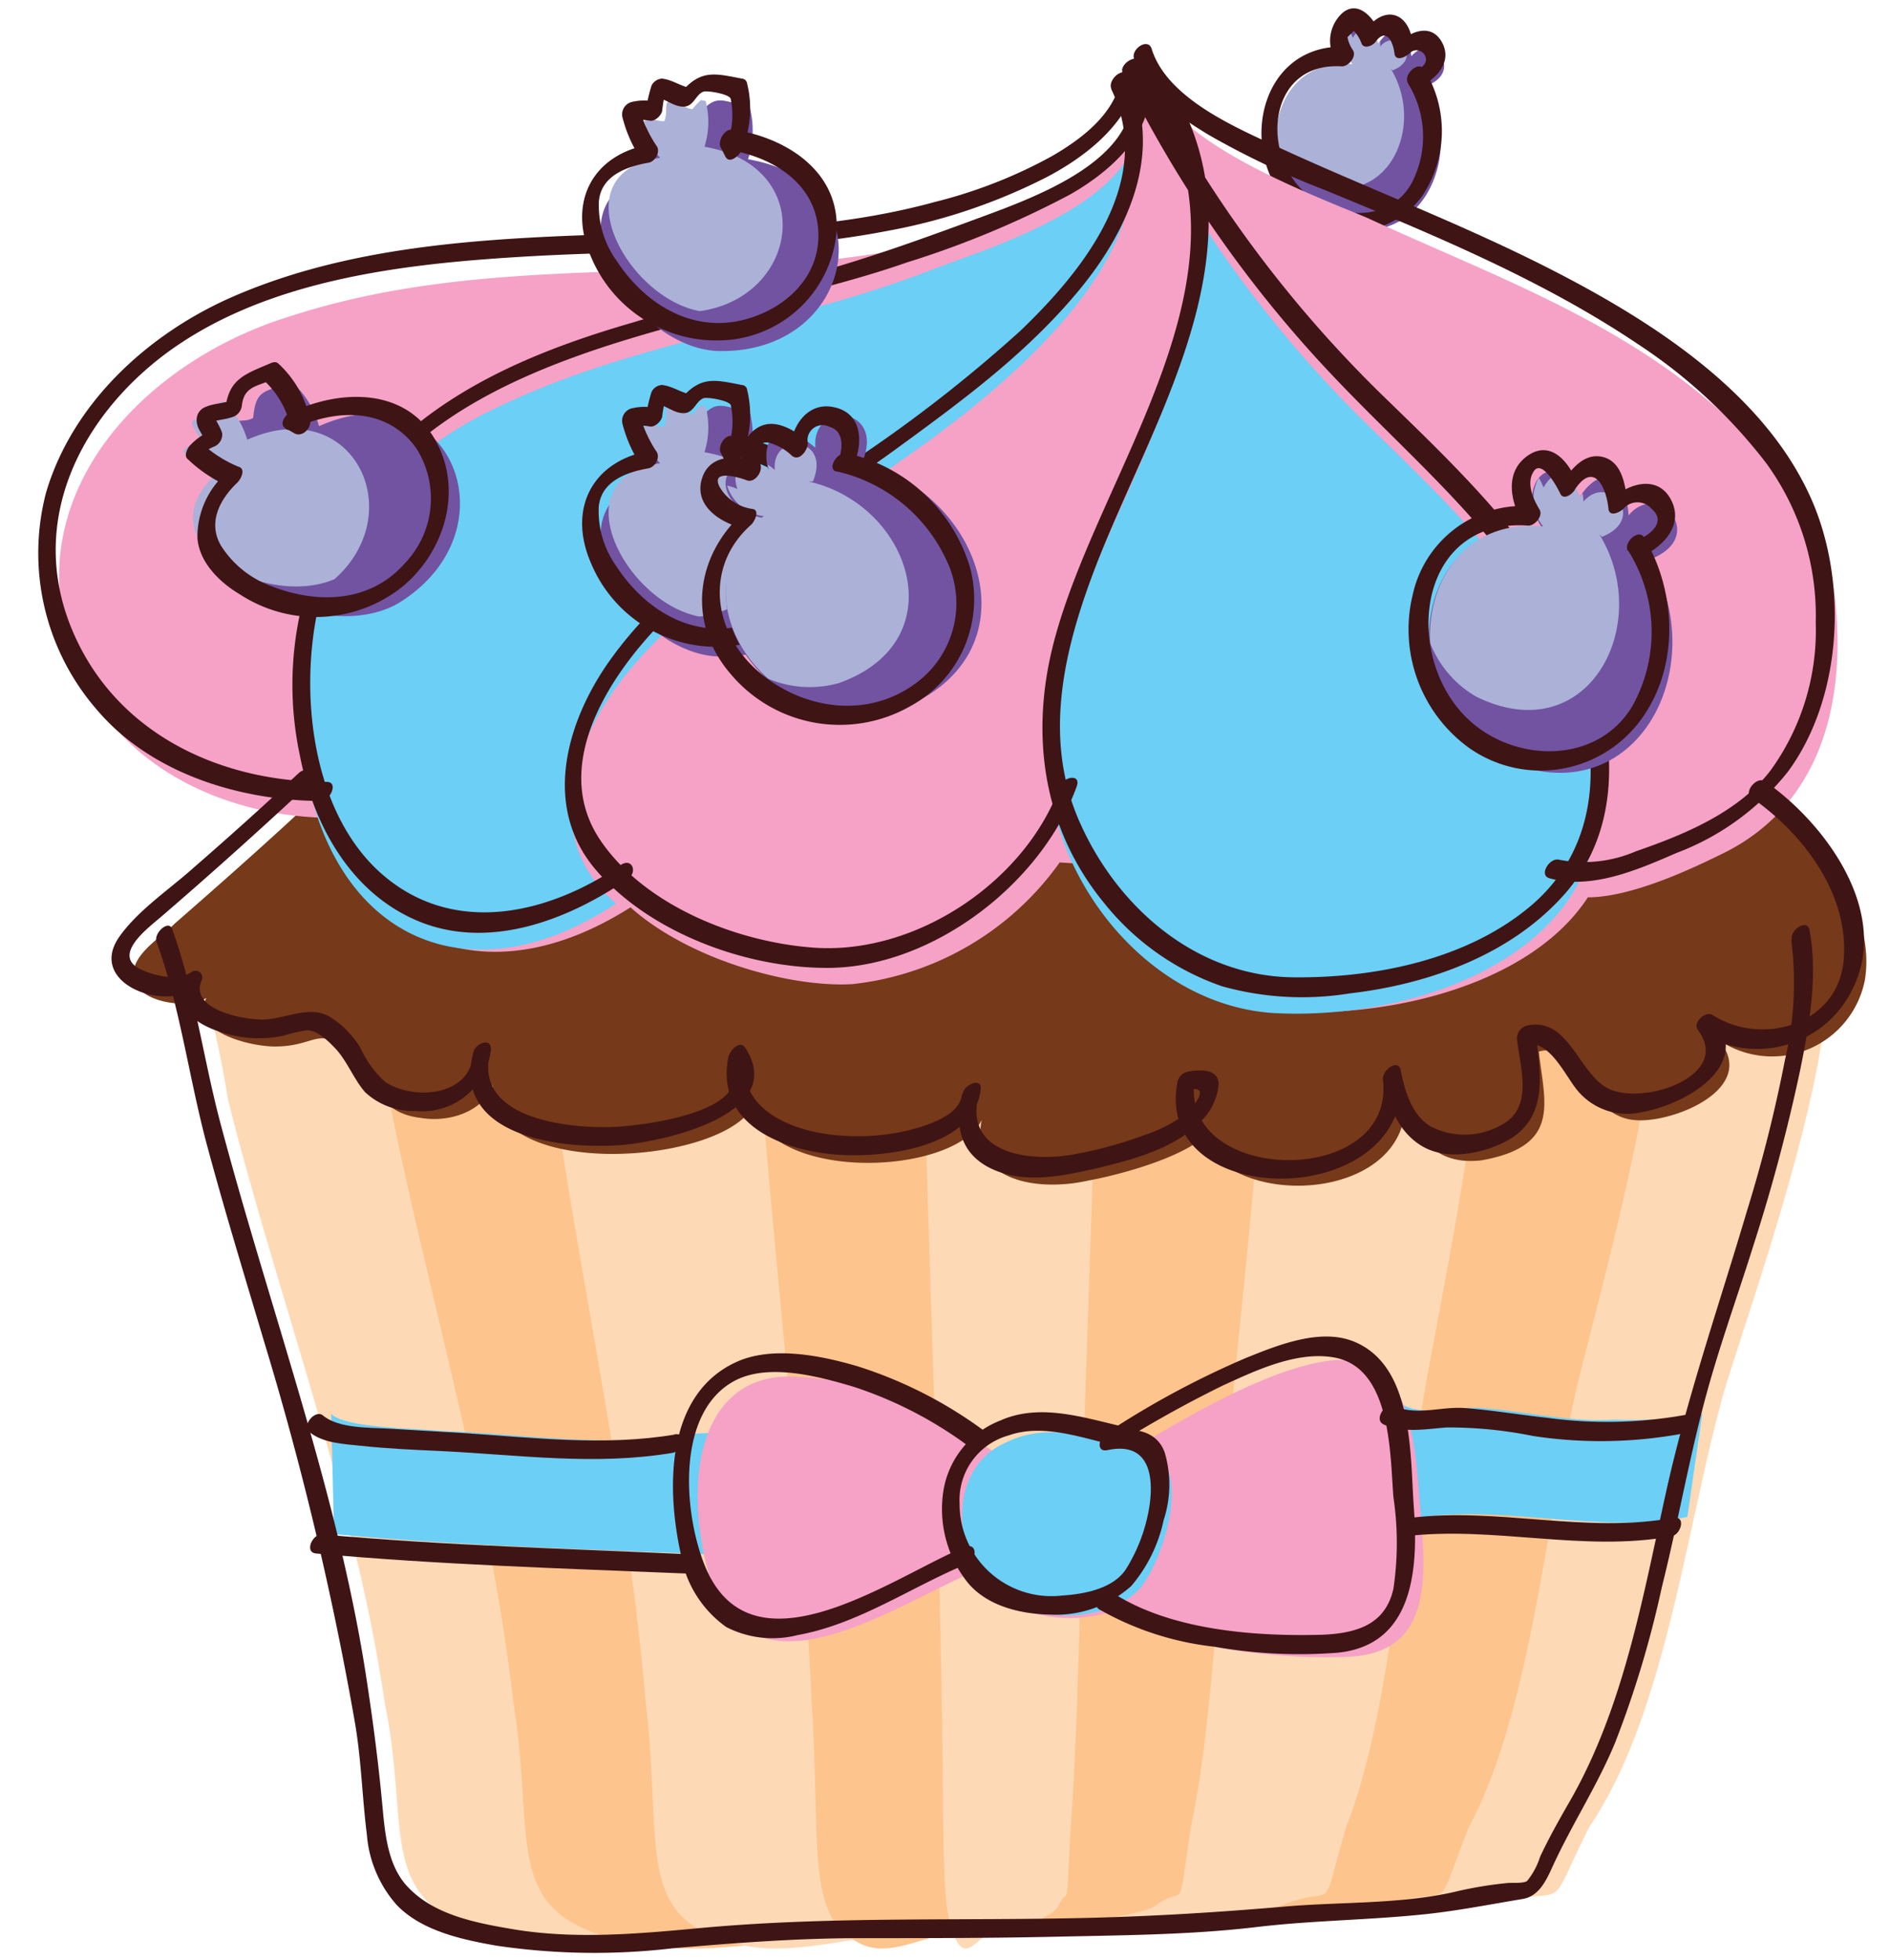 <svg xmlns="http://www.w3.org/2000/svg" viewBox="-2.51 -0.6 126.74 131.41"><title>19223793_2_il</title><g data-name="Layer 2"><g data-name="Layer 1"><path d="M93 5c3.09 5-.63 12.18-6.9 9.08-4.78-2.78-3.76-10.89 2.11-10.36-1.33-2 .66-3.9 1.67-1.33.92-1.49 2.12-1.17 2.25.78 1.38-1.64 3.6 1 1 2z" fill="#7153a2"/><path d="M90.75 4l.12.12c2.09-.82.29-2.92-.83-1.6a3.16 3.16 0 0 0 0-.39l-.12.18A2.07 2.07 0 0 0 89 1.22a1.57 1.57 0 0 0-.79.72A2.73 2.73 0 0 0 88 1.5a2 2 0 0 0 .19 2.2c-3.48-.32-5.26 2.42-5.12 5.3a4.87 4.87 0 0 0 2.08 2.43c5.09 2.49 8.1-3.32 5.6-7.43z" fill="#acb1d7"/><path d="M91.88 4.95a6.76 6.76 0 0 1 .27 6.73c-1.35 2.45-4.57 2.48-6.68 1-3.53-2.43-3.16-9.16 2-8.83.46 0 1-.65.75-1.08a2.21 2.21 0 0 1-.37-.88l.43-.42a2.58 2.58 0 0 1 .52.86c.18.39.76.12.93-.12.72-1 1.18 0 1.27.77.07.58.76.24 1 0 .69-.69 1.8.5.54 1.09-.64.3-.66 1.51.2 1.12 1.14-.53 2.17-1.71 1.42-3s-2.17-.63-2.93.13h1c-.26-2.21-2-2.61-3.23-.8l.93-.12c-.41-.88-1.41-2-2.43-1.12a2.53 2.53 0 0 0-.34 3.34l.75-1.08c-6.41-.41-7.72 8.15-3 11.38a5.83 5.83 0 0 0 7.91-1.32A7.83 7.83 0 0 0 93 4.06c-.37-.63-1.42.33-1.1.89z" fill="#3f1415"/><path d="M93 25.52c3.09 5-.63 12.18-6.9 9.08-4.78-2.78-3.76-10.89 2.11-10.36-1.33-2 .66-3.9 1.67-1.33.92-1.49 2.12-1.17 2.25.79 1.38-1.64 3.6 1 1 2z" fill="#7153a2"/><path d="M90.75 24.53l.12.12c2.09-.82.29-2.92-.83-1.6a3.07 3.07 0 0 0 0-.39l-.12.18A2.07 2.07 0 0 0 89 21.7a1.57 1.57 0 0 0-.79.72A2.76 2.76 0 0 0 88 22a2 2 0 0 0 .19 2.2c-3.48-.32-5.26 2.42-5.12 5.28a4.86 4.86 0 0 0 2.08 2.43c5.09 2.49 8.1-3.32 5.6-7.38z" fill="#acb1d7"/><path d="M91.88 25.43a6.76 6.76 0 0 1 .27 6.73c-1.35 2.45-4.57 2.48-6.68 1-3.53-2.44-3.16-9.16 2-8.83.46 0 1-.65.75-1.08a2.22 2.22 0 0 1-.37-.88l.43-.42a2.55 2.55 0 0 1 .52.86c.18.39.76.12.93-.12.72-1 1.18 0 1.27.77.07.58.76.24 1 0 .69-.69 1.8.5.54 1.09-.64.3-.65 1.51.2 1.11 1.14-.53 2.17-1.71 1.42-3s-2.17-.64-2.93.13h1c-.25-2.21-2-2.61-3.23-.8l.93-.12c-.41-.88-1.41-2-2.43-1.12a2.53 2.53 0 0 0-.34 3.34l.75-1.08c-6.41-.42-7.72 8.15-3 11.38a5.83 5.83 0 0 0 7.91-1.33 7.83 7.83 0 0 0 .18-8.52c-.37-.63-1.42.33-1.1.89z" fill="#3f1415"/><path d="M119.83 62.43c1.31 6.54-3.94 21.41-6.57 29.73-2.63 8.92-3.94 22-9.2 29.73-3.28 6.54-.66 3.57-7.88 5.35-3.94.59-9.85.59-13.79 1.19-9.2.6-18.39.6-28.25.6-6.57 0-14.45 1.78-21 .59-11.17-1.78-7.88-6.54-9.85-16.06-2-13.68-7.23-27.35-10.51-40.44a63.64 63.64 0 0 0-2.63-10.7z" fill="#fed9b5"/><path d="M108.49 62.43c1 6.54-3.12 21.41-5.21 29.73-2.08 8.92-3.13 22-7.29 29.73-2.6 6.54-.52 3.57-6.25 5.35-3.12.59-7.81.59-10.94 1.19-7.29.6-14.58.6-22.4.6-5.21 0-11.46 1.78-16.67.59-8.85-1.78-6.25-6.54-7.81-16.06-1.56-13.68-5.73-27.35-8.33-40.44a77.69 77.69 0 0 0-2.08-10.7z" fill="#fdc48e"/><path d="M96.93 62.43c.76 6.54-2.29 21.41-3.82 29.73-1.53 8.92-2.29 22-5.35 29.73-1.91 6.54-.38 3.57-4.58 5.35-2.29.6-5.73.6-8 1.19a148.27 148.27 0 0 1-16.43.6c-3.82 0-8.41 1.78-12.23.59-6.5-1.78-4.59-6.54-5.73-16.06-1.15-13.68-4.2-27.35-6.11-40.44a103 103 0 0 0-1.53-10.7z" fill="#fed9b5"/><path d="M43.67 95.53c-5.37 1-11.12 0-16.49-.19-1.92-.19-6.52-.19-7.48-1.15l.19 8.06c8.25.77 16.49 1 24.74 1.34l48.26-2.49c5.76-.77 12 1.15 17.75 0l1-6.9a29 29 0 0 1-5.92.38c-3 .19-5.92-.57-8.8-.77-1.6-.19-3.84.58-5.28-.19z" fill="#6bcff6"/><path d="M82.31 62.43c.41 6.54-1.24 21.41-2.07 29.73-.83 8.92-1.24 22-2.89 29.73-1 6.54-.21 3.57-2.48 5.35-1.24.59-3.1.59-4.34 1.19a43.61 43.61 0 0 1-8.89.6c-2.07 0-4.55 1.78-6.62.59-3.52-1.78-2.48-6.54-3.1-16.06-.62-13.68-2.27-27.35-3.31-40.44-.21-3.57-.41-7.14-.83-10.7z" fill="#fdc48e"/><path d="M71 62.43c.14 6.54-.42 21.41-.71 29.73-.28 8.92-.42 22-1 29.73-.35 6.54-.07 3.57-.85 5.35-.42.59-1.06.59-1.48 1.19a5.44 5.44 0 0 1-3 .6c-.71 0-1.55 1.78-2.26.59-1.2-1.78-.85-6.54-1.06-16.06-.21-13.68-.78-27.35-1.13-40.44-.07-3.57-.14-7.13-.28-10.7z" fill="#fed9b5"/><path d="M116.21 53.43c3.45 2.3 7.1 7.1 6.33 11.7a6.34 6.34 0 0 1-9.78 4c2.68 3.26-3.07 5.56-5.56 5.37-3.45-.19-3.83-5.37-6.52-4.6.38 3.45 1.53 6.33-3.83 7.29-3.26.38-4.6-1.73-5.18-4.6 1.14 8.41-15.35 8.26-13.82.41 1.92-.38 1.92.58 1 1.92-1.15 1.92-6.33 3.26-8.44 3.64-3.45.77-8.44 0-6.9-4.79-.38 4.79-17.45 5.56-15.72-2.49 4 5.95-19.56 8.63-17.07-.19 0 2.49-2.69 3.64-5 3.26-3.26-.38-2.88-2.88-5-4.6-1.92-1.54-2.11-.19-4.79-.19-1.73 0-5.75-1-4.6-3.26-1 .77-4.41.38-4.79-1.15-.58-1.54 1.73-2.88 2.68-3.84 3.07-2.68 6.33-5.56 9.4-8.44z" fill="#763919"/><path d="M120.61 40.24c-.38-5.95-4.41-10.55-8.82-14.19C105.07 20.49 97 17.62 89.16 14c-3.64-1.53-13-5-14.19-9.2l-.77 1c-.38 6.52-12.66 9.78-17.64 10.55-13 2.11-26.46 0-39.5 4.22C6.51 23.75-2.51 33.72 3.25 45.23c2.88 5.9 9.71 8.93 16.32 9 2.87 8.94 11.22 11.72 20.2 6 3.91 3.5 10.71 5.39 14.87 5.15a19.65 19.65 0 0 0 13.91-8.16l1.72.11c2.43 5.23 7.52 9.47 13.52 9.88 7.07.42 16.4-1.85 20.18-7.65 2.94 0 7.06-1.94 9.35-3.09 6.14-3.19 7.86-9.71 7.29-16.23z" fill="#f5a2c6"/><path d="M35.79 52.9C36.94 42.35 50.17 36 57.65 30.46c5.51-3.79 16.91-12.38 15.69-20.9-2.11 4.23-9.93 6.62-13.19 7.86-9.78 3.84-20.14 4.79-29.53 9.4-8.44 4-13.62 11.89-13 21.29a24 24 0 0 0 1.19 6.16c3.05 8.87 11.22 11.51 20 5.7a8.25 8.25 0 0 1-3.02-7.07z" fill="#6bcff6"/><path d="M104.63 52.71c-.38-10.36-8.25-17.84-15.15-24.55A80.68 80.68 0 0 1 77.66 13.7c1.83 12.37-10.82 25.18-9.85 37.85a17.11 17.11 0 0 0 .71 3.45q.25-.55.44-1.11-.19.56-.44 1.11c2 6.34 7.57 11.82 14.25 12.31 6.92.43 16-1.85 19.94-7.66a4.43 4.43 0 0 1-1.14-.2 4.43 4.43 0 0 0 1.14.2 11.37 11.37 0 0 0 1.92-6.94z" fill="#6bcff6"/><path d="M117.61 62.44a22.39 22.39 0 0 1-.42 8 96.61 96.61 0 0 1-2.55 10.14c-1.86 6.29-4 12.42-5.42 18.82-1.55 7-2.83 14.43-6.45 20.74-.71 1.23-1.39 2.44-2 3.73a4.91 4.91 0 0 1-.87 1.63c-.22.18-1 .12-1.28.14a26.16 26.16 0 0 0-3.6.6c-3.73.85-7.77.65-11.58 1-4.2.36-8.38.62-12.59.73-8.8.23-17.6-.12-26.38.69-4.19.39-8.46.78-12.64.07-2.46-.42-5.22-.94-7-2.83-1.33-1.4-1.52-3.54-1.69-5.36-.25-2.72-.59-5.39-1-8.1-1.27-8.65-3.82-17.07-6.32-25.43-1.24-4.13-2.48-8.27-3.58-12.43s-1.69-8.68-3.2-12.88c-.23-.7-1.3.3-1.04.87 1.59 4.43 2.16 9.11 3.38 13.64 1.17 4.35 2.49 8.66 3.78 13A215 215 0 0 1 21.31 115c.41 2.44.47 4.92.78 7.38a8.06 8.06 0 0 0 2 4.73c1.67 1.75 4.4 2.33 6.67 2.73a44.89 44.89 0 0 0 11.83.18c4.21-.36 8.35-.68 12.58-.68 4.57 0 9.13 0 13.7-.11 4.3-.09 8.65-.13 12.92-.64 3.79-.45 7.61-.46 11.4-.87 2.12-.23 4.25-.65 6.36-1 1.21-.17 1.69-1.4 2.14-2.37 1.28-2.75 2.93-5.28 4.1-8.1a68.77 68.77 0 0 0 3.14-10.44c1-4 1.74-8.13 2.78-12.15.94-3.63 2.24-7.18 3.36-10.76a119.07 119.07 0 0 0 3.13-11.73c.61-3 1.21-6.32.63-9.42-.15-.79-1.3 0-1.19.62z" fill="#3f1415"/><path d="M73.52 3.31c.73 2.37 3 3.9 5 5.12a56.25 56.25 0 0 0 7.76 3.69c7.14 2.94 14.57 6 21 10.32a35.11 35.11 0 0 1 8.64 8 17.34 17.34 0 0 1 3.33 10.7 16 16 0 0 1-3.05 9.94c-2.15 2.78-5.75 4.27-9 5.39a8.79 8.79 0 0 1-5.15.57c-.62-.18-1.38 1-.69 1.23 2.85.82 6-.58 8.59-1.7a17.27 17.27 0 0 0 7.47-5.48c3.71-5.09 4-13 1.38-18.57-3.15-6.77-10.29-11.41-16.67-14.73S89.31 12.1 82.95 9.15c-2.79-1.29-7.23-3.23-8.23-6.47-.24-.78-1.38 0-1.19.63z" fill="#3f1415"/><path d="M73.19 5.17A81.94 81.94 0 0 0 87.1 24.84c5.16 5.42 11 10.22 14.53 16.94 3.08 5.84 4.09 13.42-1.3 18.19C96 63.75 89.65 65 84.09 64.92c-6.49-.13-11.75-4.77-14.25-10.52s-.9-11.85 1.27-17.4c4-10.11 11.47-21.52 4.7-32.14-.4-.62-1.44.35-1.1.89 7.69 12-3.53 25.06-6.56 36.73-1.6 6.15-.74 12.45 3.38 17.46a17.39 17.39 0 0 0 7.9 5.58A19.92 19.92 0 0 0 88 66c5.26-.61 10.73-2.55 14.34-6.58 4.17-4.63 3.52-11.18 1.32-16.57-2.7-6.63-8.17-11.8-13.21-16.7a82.13 82.13 0 0 1-15-19.68c-.45-.73-.8-1.47-1.17-2.19s-1.39.31-1.1.89z" fill="#3f1415"/><path d="M72 5.36c3 6.13-1.86 12.18-6.11 16.24a96 96 0 0 1-13.58 10.24c-5.07 3.36-10.38 6.84-13.95 11.87-2.91 4.11-4.52 9.78-.92 14s10.11 6.62 15.64 6.58c7-.06 14.27-5.68 16.61-12.16.32-.89-.9-.66-1.13 0-2.3 6.33-9.56 11.25-16.4 10.81-5.16-.34-11.43-2.79-14.42-7.22-3.62-5.37 1.25-12 5.15-15.6 4.51-4.2 10-7.17 14.91-10.78 4.36-3.18 8.66-6.36 12.11-10.56 3.29-4 5.66-9.29 3.21-14.31-.32-.65-1.38.31-1.1.89z" fill="#3f1415"/><path d="M73.33 4.85c1 5.44-7.11 8-11 9.46-3.28 1.2-6.54 2.37-9.9 3.31C48.31 18.77 44.12 19.73 40 21c-6.93 2-13.85 4.88-18.4 10.75a22.68 22.68 0 0 0-4 18.3c.9 4.68 3.44 9.27 8 11.13 4.77 1.94 10.05-.14 14-2.86.66-.45.28-1.45-.5-.92-4.83 3.3-11.19 4.8-16 .6S17.45 45.41 19 39.42C23.23 22.54 44.8 21.72 58.29 17a64 64 0 0 0 10.94-4.55c3-1.71 6-4.48 5.29-8.23-.15-.79-1.3 0-1.19.63z" fill="#3f1415"/><path d="M72.75 4.12c-.23 2.69-2.5 4.45-4.67 5.72a32.51 32.51 0 0 1-7.9 3.1c-7.27 2-14.95 1.93-22.42 2.19-8.3.28-17 .81-24.7 4.18C7.44 21.77 2.36 26.4.58 32.42A16 16 0 0 0 4 47c3.63 4.27 9.6 6.08 15 6.1.63 0 1.21-1.27.41-1.28-7.36.01-14.41-3.41-17.2-10.48s.67-13.92 6.34-18.19c6.7-5 15.88-6.05 24-6.54S49 16.43 57 14.88a38.72 38.72 0 0 0 10.69-3.61c2.91-1.53 5.95-4 6.24-7.48.07-.88-1.14-.32-1.2.32z" fill="#3f1415"/><path d="M114.88 52.83c3.48 2.4 6.6 6.45 6.25 10.88s-5.51 5.85-8.78 3.75c-.49-.32-1.38.5-1 1 2.37 3.13-3.93 5.18-6.16 3.84-1.91-1.15-2.58-4.75-5.32-4.14a.9.9 0 0 0-.65.93c.23 2 1.12 4.6-1.07 5.74a5 5 0 0 1-4.73.09c-1.27-.77-1.74-2.42-2-3.77-.17-.81-1.26 0-1.19.62.86 7.37-13.86 7.08-12.61-.09l-.65.78c.52-.08 1.24-.19.89.54a3.35 3.35 0 0 1-.86 1.06 9 9 0 0 1-2.69 1.41 27.17 27.17 0 0 1-4.75 1.31c-3 .57-7.61 0-6.39-4.17l-1.17.16c-.14 1.22-1.66 1.81-2.66 2.15a14.26 14.26 0 0 1-5.31.62c-3.19-.17-7.31-1.66-6.55-5.58l-1.15.61c2.16 3.34-5.65 4.27-7.44 4.37-3 .17-9.72-.43-8.52-5l-1.17.16c-.15 2.79-4 3.11-5.9 1.82a6.85 6.85 0 0 1-1.63-2.25 6.3 6.3 0 0 0-2-2.06c-1.42-.91-3.13.18-4.66.14-1.28 0-4.83-.69-4-2.62a.45.45 0 0 0-.67-.56c-.94.61-2.38.28-3.33-.14-2.16-.95.46-2.85 1.36-3.63 3.25-2.8 6.47-5.69 9.63-8.63.57-.53.2-1.57-.5-.92a263.42 263.42 0 0 1-7 6.3c-1.61 1.45-3.73 2.85-5 4.64-2.16 3.06 2.81 5 5.05 3.49l-.67-.56c-.95 2.25 1.48 3.32 3.29 3.71a8.1 8.1 0 0 0 3.36 0 9.76 9.76 0 0 1 1.54-.36c.7 0 1.38.68 1.83 1.14.85.86 1.27 2.08 2.06 3a4.69 4.69 0 0 0 3.36 1.27 4.63 4.63 0 0 0 5.09-4.13c0-.84-1-.38-1.17.16-1.47 5.65 5.76 6.54 9.76 6.27 2.69-.18 11.39-2 8.48-6.51-.38-.6-1.07.19-1.15.61-.89 4.62 3.84 6.35 7.59 6.55 3 .16 8.89-.52 9.33-4.38.1-.84-1-.36-1.17.16-.63 2.17-.24 4.15 1.93 5.16s4.67.48 6.82 0c2.35-.55 5.32-1.3 7.07-3.08a4 4 0 0 0 1.31-2.58c0-1.12-1.36-1-2.13-.85a.93.93 0 0 0-.65.78c-1.52 8.77 16.09 8.51 15-.86l-1.19.62c.37 1.72 1 3.45 2.56 4.41s3.71.6 5.29-.1c3.35-1.5 2.72-4.59 2.36-7.61l-.65.93c1.6-.36 2.64 2.09 3.48 3.09a4.33 4.33 0 0 0 4.27 1.45c2.81-.48 7.48-3 4.93-6.37l-1 1a7.11 7.11 0 0 0 10.29-3c2.46-5.09-1.87-11-5.91-13.81-.56-.39-1.47.72-.93 1.1z" fill="#3f1415"/><path d="M92.72 100.35c-.38-4.6-.58-10.93-6.9-9.59-3.82.77-8.82 3.65-12.28 5.76-2.78-.62-5.43-1.63-8.24-.22a4.67 4.67 0 0 0-1 .57c-4.22-3.07-8.44-5-13.61-5.18-5.75-.19-7.1 5.75-6.14 11.12 1.9 12.16 12.47 4.36 18.63 1.79a6.64 6.64 0 0 0 .55.89c1.74 2.54 6.24 3 9 1.64v.47c3.45 2.3 10.74 3.07 15 2.88 5.95-.15 5.37-5.48 4.99-10.13z" fill="#f5a2c6"/><path d="M72.58 96.7c5.56-1.34 3.26 6.91 1.34 9.21-2.3 2.49-8.44 2.49-10.55-.58-2.11-2.88-1.92-7.67 1.53-9.2 3.07-1.53 5.95-.19 9 .38z" fill="#6bcff6"/><path d="M71.76 96.62c3.18-.68 3.18 2.45 2.62 4.7a11.11 11.11 0 0 1-1.38 3.27c-.85 1.33-2.84 1.69-4.29 1.78a6.16 6.16 0 0 1-6.87-6.14 4.49 4.49 0 0 1 3.27-4.59c2.47-.88 5.27.3 7.71.79.63.13 1.38-1.1.69-1.23-2.89-.58-6.06-1.85-8.95-.56a6.1 6.1 0 0 0-3.78 4.55 7.91 7.91 0 0 0 1.47 6.14c1.29 1.73 3.66 2.29 5.71 2.32a7.58 7.58 0 0 0 5.39-1.92 10 10 0 0 0 2.17-4.41 7.62 7.62 0 0 0 .07-4.55c-.57-1.58-2.31-1.69-3.72-1.39-.63.14-1 1.42-.11 1.24z" fill="#3f1415"/><path d="M72.49 96.18a77.81 77.81 0 0 1 7-3.89c2.19-1 5-2.35 7.52-1.87 3.78.72 3.69 6.45 3.92 9.35a20.84 20.84 0 0 1 0 6.14c-.54 2.46-2.55 3-4.82 3.09-4.53.12-10.13-.31-14-2.81-.58-.37-1.48.75-.92 1.1a20 20 0 0 0 7.73 2.51 32.81 32.81 0 0 0 8.29.4c5.1-.52 5.39-5.69 5.09-9.72-.26-3.56 0-9.48-4-11.13-2.28-.94-5.17.25-7.28 1.1a59.4 59.4 0 0 0-8.71 4.62c-.59.36-.6 1.6.2 1.12z" fill="#3f1415"/><path d="M63.65 95.45A29 29 0 0 0 55 91c-2.45-.72-5.77-1.4-8.19-.26-4.69 2.19-4.62 8.43-3.69 12.74a7.51 7.51 0 0 0 3.07 5 6.8 6.8 0 0 0 4.79.54c4.07-.73 7.62-3.23 11.39-4.79.66-.27.67-1.47-.2-1.11-4.8 2-14.23 8.92-17.39 1.31-1.45-3.5-2-10.3 1.94-12.44 2.28-1.24 5.71-.3 8 .38a27 27 0 0 1 8 4.2c.56.4 1.47-.71.93-1.1z" fill="#3f1415"/><path d="M42.72 95.58c-4.72.79-9.51.2-14.25-.11l-4.92-.29c-1.3-.08-3.34 0-4.4-.88-.52-.44-1.44.67-.92 1.1.91.76 2.34.81 3.46.93 1.76.19 3.55.27 5.32.35 5.21.25 10.4 1 15.6.12.64-.11 1-1.38.11-1.24z" fill="#3f1415"/><path d="M43.83 103.61c-8.25-.38-16.51-.59-24.74-1.34-.63-.06-1.22 1.2-.41 1.28 8.23.75 16.49 1 24.74 1.34.63 0 1.22-1.24.41-1.28z" fill="#3f1415"/><path d="M90.27 94.9c1.35.59 2.81.31 4.22.2a28.43 28.43 0 0 1 5.79.57 30.12 30.12 0 0 0 10.27-.2c.63-.15 1-1.44.11-1.24a29.65 29.65 0 0 1-9.45.22c-1.84-.2-3.65-.51-5.49-.65-1.61-.12-3.21.54-4.76-.14-.59-.26-1.36.94-.69 1.23z" fill="#3f1415"/><path d="M91.68 102.4c6-.72 11.95 1.08 17.9 0 .64-.12 1-1.4.11-1.24-5.84 1.08-11.74-.72-17.6 0-.61.07-1.18 1.37-.41 1.28z" fill="#3f1415"/><path d="M47.13 30.5c10.08 1.26 7.87 13.23-1.57 12.91-6-.32-12-10.71-3.78-12-.94-.94-.94-2.2-1.26-2.83.63-.31.94 0 1.57 0 .32-.63 0-1.26.32-1.58.94 0 1.26.63 1.89.63 1.26-1.57 1.57-.95 3.46-.63a6.14 6.14 0 0 1-.32 4.09z" fill="#7153a2"/><path d="M44.73 29.72a5.57 5.57 0 0 0 .08-3.07l-.31-.06a4 4 0 0 0-.57.6c-.54 0-.81-.53-1.61-.54l-.06.06c-.19.29 0 .79-.23 1.3-.55 0-.82-.27-1.36 0 .27.54.27 1.63 1.09 2.45-6.8 1-2.3 9.37 2.65 10.28 6.73-.92 7.96-9.74.32-11.02z" fill="#acb1d7"/><path d="M46.16 29.9c3.05.43 6.13 2.25 6.21 5.66.07 3.07-2.46 5.22-5.27 5.83-3.4.73-6.42-1.2-8.26-4a6.39 6.39 0 0 1-1.2-4c.15-1.72 1.85-2.33 3.32-2.59.48-.08.85-.78.52-1.17a8.66 8.66 0 0 1-1.17-2.73L39.7 28a3.83 3.83 0 0 1 1.42 0c.34 0 .68-.34.77-.64a11.74 11.74 0 0 1 .25-1.36l-.7.47c.69.07 1.2.63 1.89.63s.81-.8 1.33-1c.27-.1 1.77.16 1.84.48a5.46 5.46 0 0 1-.38 3.35l1.11-.44-.31-.63c-.32-.65-1.39.31-1.1.89l.32.63c.29.58 1-.13 1.11-.44a7.07 7.07 0 0 0 .34-4.41.37.37 0 0 0-.25-.3c-1.89-.36-2.84-.68-4.19.92l.73-.29c-.72-.12-1.27-.57-2-.65a.84.84 0 0 0-.7.47 10.55 10.55 0 0 0-.39 1.74l.77-.64a3.65 3.65 0 0 0-1.72 0 .86.86 0 0 0-.6 1.06 9.14 9.14 0 0 0 1.35 2.94l.52-1.17c-3.94.69-5.55 3.92-4 7.52a9.12 9.12 0 0 0 9.6 5.56 8 8 0 0 0 6.86-7c.39-4.17-3.32-6.56-7-7.07-.62-.08-1.21 1.17-.41 1.28z" fill="#3f1415"/><path d="M18.4 28.2c9.09-4.53 13.88 6.65 5.84 11.62-5.16 3.05-15.89-2.29-9.77-7.87-1.31-.26-2-1.31-2.62-1.66.35-.61.79-.52 1.31-.87-.09-.7-.7-1-.61-1.49.79-.52 1.4-.17 1.92-.52.18-2 .79-1.66 2.54-2.44a6.14 6.14 0 0 1 2 3.58z" fill="#7153a2"/><path d="M14.07 28.88a5.57 5.57 0 0 0-1.63-2.6l-.29.12a3.86 3.86 0 0 0-.14.82c-.45.3-1 0-1.65.44v.08c0 .35.46.65.53 1.21-.45.3-.83.23-1.13.75.53.3 1.13 1.21 2.26 1.44-5.08 4.64 3.28 9.08 7.9 7.09 5.08-4.49 1.23-12.5-5.85-9.35z" fill="#acb1d7"/><path d="M17.18 28.15c2.79-1.34 6.23-1.47 8.21 1.28a6.27 6.27 0 0 1-.73 7.71c-2.31 2.66-5.85 2.77-8.94 1.57a6.73 6.73 0 0 1-3.4-2.71c-.92-1.55-.1-3.11 1.07-4.23.23-.21.63-.93.09-1.08a8.43 8.43 0 0 1-2.5-1.6l-.08.87a2.86 2.86 0 0 1 1-.64.89.89 0 0 0 .49-.87c-.14-.5-.57-1-.61-1.49l-.49.87c.6-.3 1.3-.26 1.92-.52a.93.93 0 0 0 .5-.72c.14-1.28 1-1.28 2-1.72h-.56a6 6 0 0 1 1.87 3.34l1.06-.86-.54-.35c-.59-.34-1.49.78-.92 1.1l.61.35c.51.29 1.15-.33 1.06-.86a7 7 0 0 0-2.14-3.82c-.16-.15-.39-.08-.56 0-1.76.75-2.8 1.07-3 3.16l.5-.72c-.63.27-1.28.21-1.92.52a.91.91 0 0 0-.49.87c0 .57.46.94.61 1.49l.49-.87a4.15 4.15 0 0 0-1.6 1.1c-.15.21-.38.67-.08.88a9.36 9.36 0 0 0 2.7 1.8l.09-1.08a5.71 5.71 0 0 0-2.16 4.55c.12 1.66 1.53 3 2.85 3.78a9.31 9.31 0 0 0 11-.6c2.75-2.36 3.94-6.38 2.15-9.66-2-3.66-6.47-3.5-9.76-1.92-.63.27-.64 1.48.21 1.08z" fill="#3f1415"/><path d="M55 30.36c8.5 1.89 12.28 13.23 2.52 16.69-7.87 2.21-15.43-7.24-8.82-12.91-3.46-.63-3.46-4.72.32-3.15-.63-2.52.94-3.46 3.15-1.57-.31-3.15 4.72-2.83 3.15.94z" fill="#7153a2"/><path d="M51.7 31.68h.3c1.28-3.06-2.81-3.32-2.55-.77a5 5 0 0 0-.46-.35c0 .1 0 .2.07.31a3.07 3.07 0 0 0-2.12-.27 2.32 2.32 0 0 0 0 1.58 3.87 3.87 0 0 0-.69-.22A2.93 2.93 0 0 0 48.7 34c-3.93 3.4-2.86 8.1.3 10.9a7.19 7.19 0 0 0 4.73.3c7.92-2.8 4.86-11.99-2.03-13.52z" fill="#acb1d7"/><path d="M53.58 31a10.69 10.69 0 0 1 7.34 5.88A6.63 6.63 0 0 1 59 45.13c-3.3 2.54-7.79 1.85-10.77-.81s-3.46-7-.38-9.73c.22-.19.64-1 .09-1.07a3 3 0 0 1-2.19-1.47c-.64-1.23 1.32-.64 1.82-.45s1-.49.94-.93-.48-1.76.55-1.59a3.6 3.6 0 0 1 1.54.88c.51.41 1.08-.42 1.06-.86a1 1 0 0 1 1.41-1.1c1.11.29.91 1.59.61 2.39s.89.65 1.13 0c.6-1.59.38-3.42-1.56-3.72-1.78-.27-2.83 1.58-2.75 3.09l1.06-.86c-.9-.72-2.22-1.54-3.35-.77s-1.1 2.05-.86 3.21l.94-.93c-1.4-.53-3.3-.59-3.76 1.19s1.36 2.88 2.76 3.2l.09-1.07c-3.25 2.91-3.84 7.38-.94 10.8a9.55 9.55 0 0 0 12.1 2.21 8.17 8.17 0 0 0 4-9.29 11.11 11.11 0 0 0-8.26-7.66c-.63-.15-1.38 1.07-.69 1.23z" fill="#3f1415"/><path d="M108 36.67c4.57 7.42-.93 18-10.21 13.44C90.72 46 92.22 34 100.9 34.79c-2-2.92 1-5.78 2.48-2 1.37-2.21 3.14-1.74 3.32 1.16 2-2.42 5.32 1.41 1.52 2.92z" fill="#7153a2"/><path d="M104.73 35.21l.18.18c3.09-1.22.42-4.32-1.23-2.36a4.82 4.82 0 0 0-.07-.57l-.18.26a3.05 3.05 0 0 0-1.28-1.7 2.31 2.31 0 0 0-1.15 1.07 4.1 4.1 0 0 0-.32-.65 2.92 2.92 0 0 0 .29 3.25c-5.16-.47-7.78 3.58-7.58 7.81a7.18 7.18 0 0 0 3.08 3.6c7.53 3.71 11.97-4.88 8.26-10.89z" fill="#acb1d7"/><path d="M106.68 36.33a10.22 10.22 0 0 1 .3 10.36c-2.08 3.56-6.78 3.87-10 1.75-5.62-3.67-5-14.39 3-13.8.45 0 1-.66.75-1.08-.43-.7-.93-1.8-.37-2.59s1.62 1.21 1.75 1.51c.23.52.88 0 1-.28 1.28-1.9 2.1-.12 2.24 1.31.06.58.76.24 1 0a1.25 1.25 0 0 1 1.89 0c1 .85-.05 1.71-.86 2.07-.65.29-.66 1.5.2 1.12 1.5-.67 2.86-2.16 1.94-3.84s-2.91-1-3.94 0h1c-.11-1.11-.4-2.58-1.68-2.84s-2.15 1-2.73 1.83l1-.28c-.62-1.41-1.83-2.69-3.33-1.55s-1 3.14-.24 4.41l.75-1.08a7.58 7.58 0 0 0-8.13 5.94A9.81 9.81 0 0 0 96 49.54a8.34 8.34 0 0 0 11.34-1.64c2.79-3.55 2.64-8.7.41-12.46-.37-.63-1.42.34-1.1.89z" fill="#3f1415"/><path d="M47.13 10c10.08 1.28 7.87 13.24-1.57 12.93-6-.31-12-10.71-3.78-12-.94-.94-.95-2.2-1.26-2.83.63-.31.94 0 1.57 0 .31-.63 0-1.26.31-1.57.94 0 1.26.63 1.89.63 1.26-1.58 1.57-.95 3.46-.63a6.14 6.14 0 0 1-.31 4.09z" fill="#7153a2"/><path d="M44.73 9.24a5.57 5.57 0 0 0 .08-3.07l-.31-.06a4 4 0 0 0-.57.6c-.54 0-.81-.53-1.61-.54l-.06.06c-.19.29 0 .79-.23 1.3-.55 0-.82-.27-1.36 0 .27.55.27 1.64 1.09 2.45-6.8 1-2.3 9.37 2.65 10.28 6.73-.93 7.96-9.72.32-11.02z" fill="#acb1d7"/><path d="M46.16 9.42c3.05.43 6.13 2.25 6.21 5.65.07 3.08-2.46 5.22-5.26 5.83-3.4.73-6.42-1.2-8.26-4a6.39 6.39 0 0 1-1.2-4c.15-1.72 1.85-2.33 3.32-2.59.48-.08.85-.78.52-1.17a8.68 8.68 0 0 1-1.19-2.7l-.6 1.06a3.83 3.83 0 0 1 1.42 0c.34 0 .68-.34.77-.64a11.74 11.74 0 0 1 .24-1.41l-.7.47c.69.08 1.2.63 1.89.63s.81-.8 1.33-1c.27-.1 1.77.16 1.84.48a5.47 5.47 0 0 1-.38 3.35L47.23 9l-.32-.63c-.32-.65-1.39.31-1.1.89l.32.63c.29.58 1-.14 1.11-.45A7.07 7.07 0 0 0 47.59 5a.38.38 0 0 0-.25-.31c-1.89-.36-2.84-.68-4.19.92l.73-.29c-.72-.11-1.27-.57-2-.65a.84.84 0 0 0-.7.47 10.46 10.46 0 0 0-.39 1.74l.77-.64a3.64 3.64 0 0 0-1.72 0 .86.86 0 0 0-.6 1.06 9.11 9.11 0 0 0 1.35 2.94l.52-1.17c-3.94.69-5.55 3.92-4 7.52a9.12 9.12 0 0 0 9.6 5.56 8 8 0 0 0 6.86-7c.39-4.17-3.32-6.56-7-7.07-.62-.03-1.21 1.22-.41 1.34z" fill="#3f1415"/></g></g></svg>